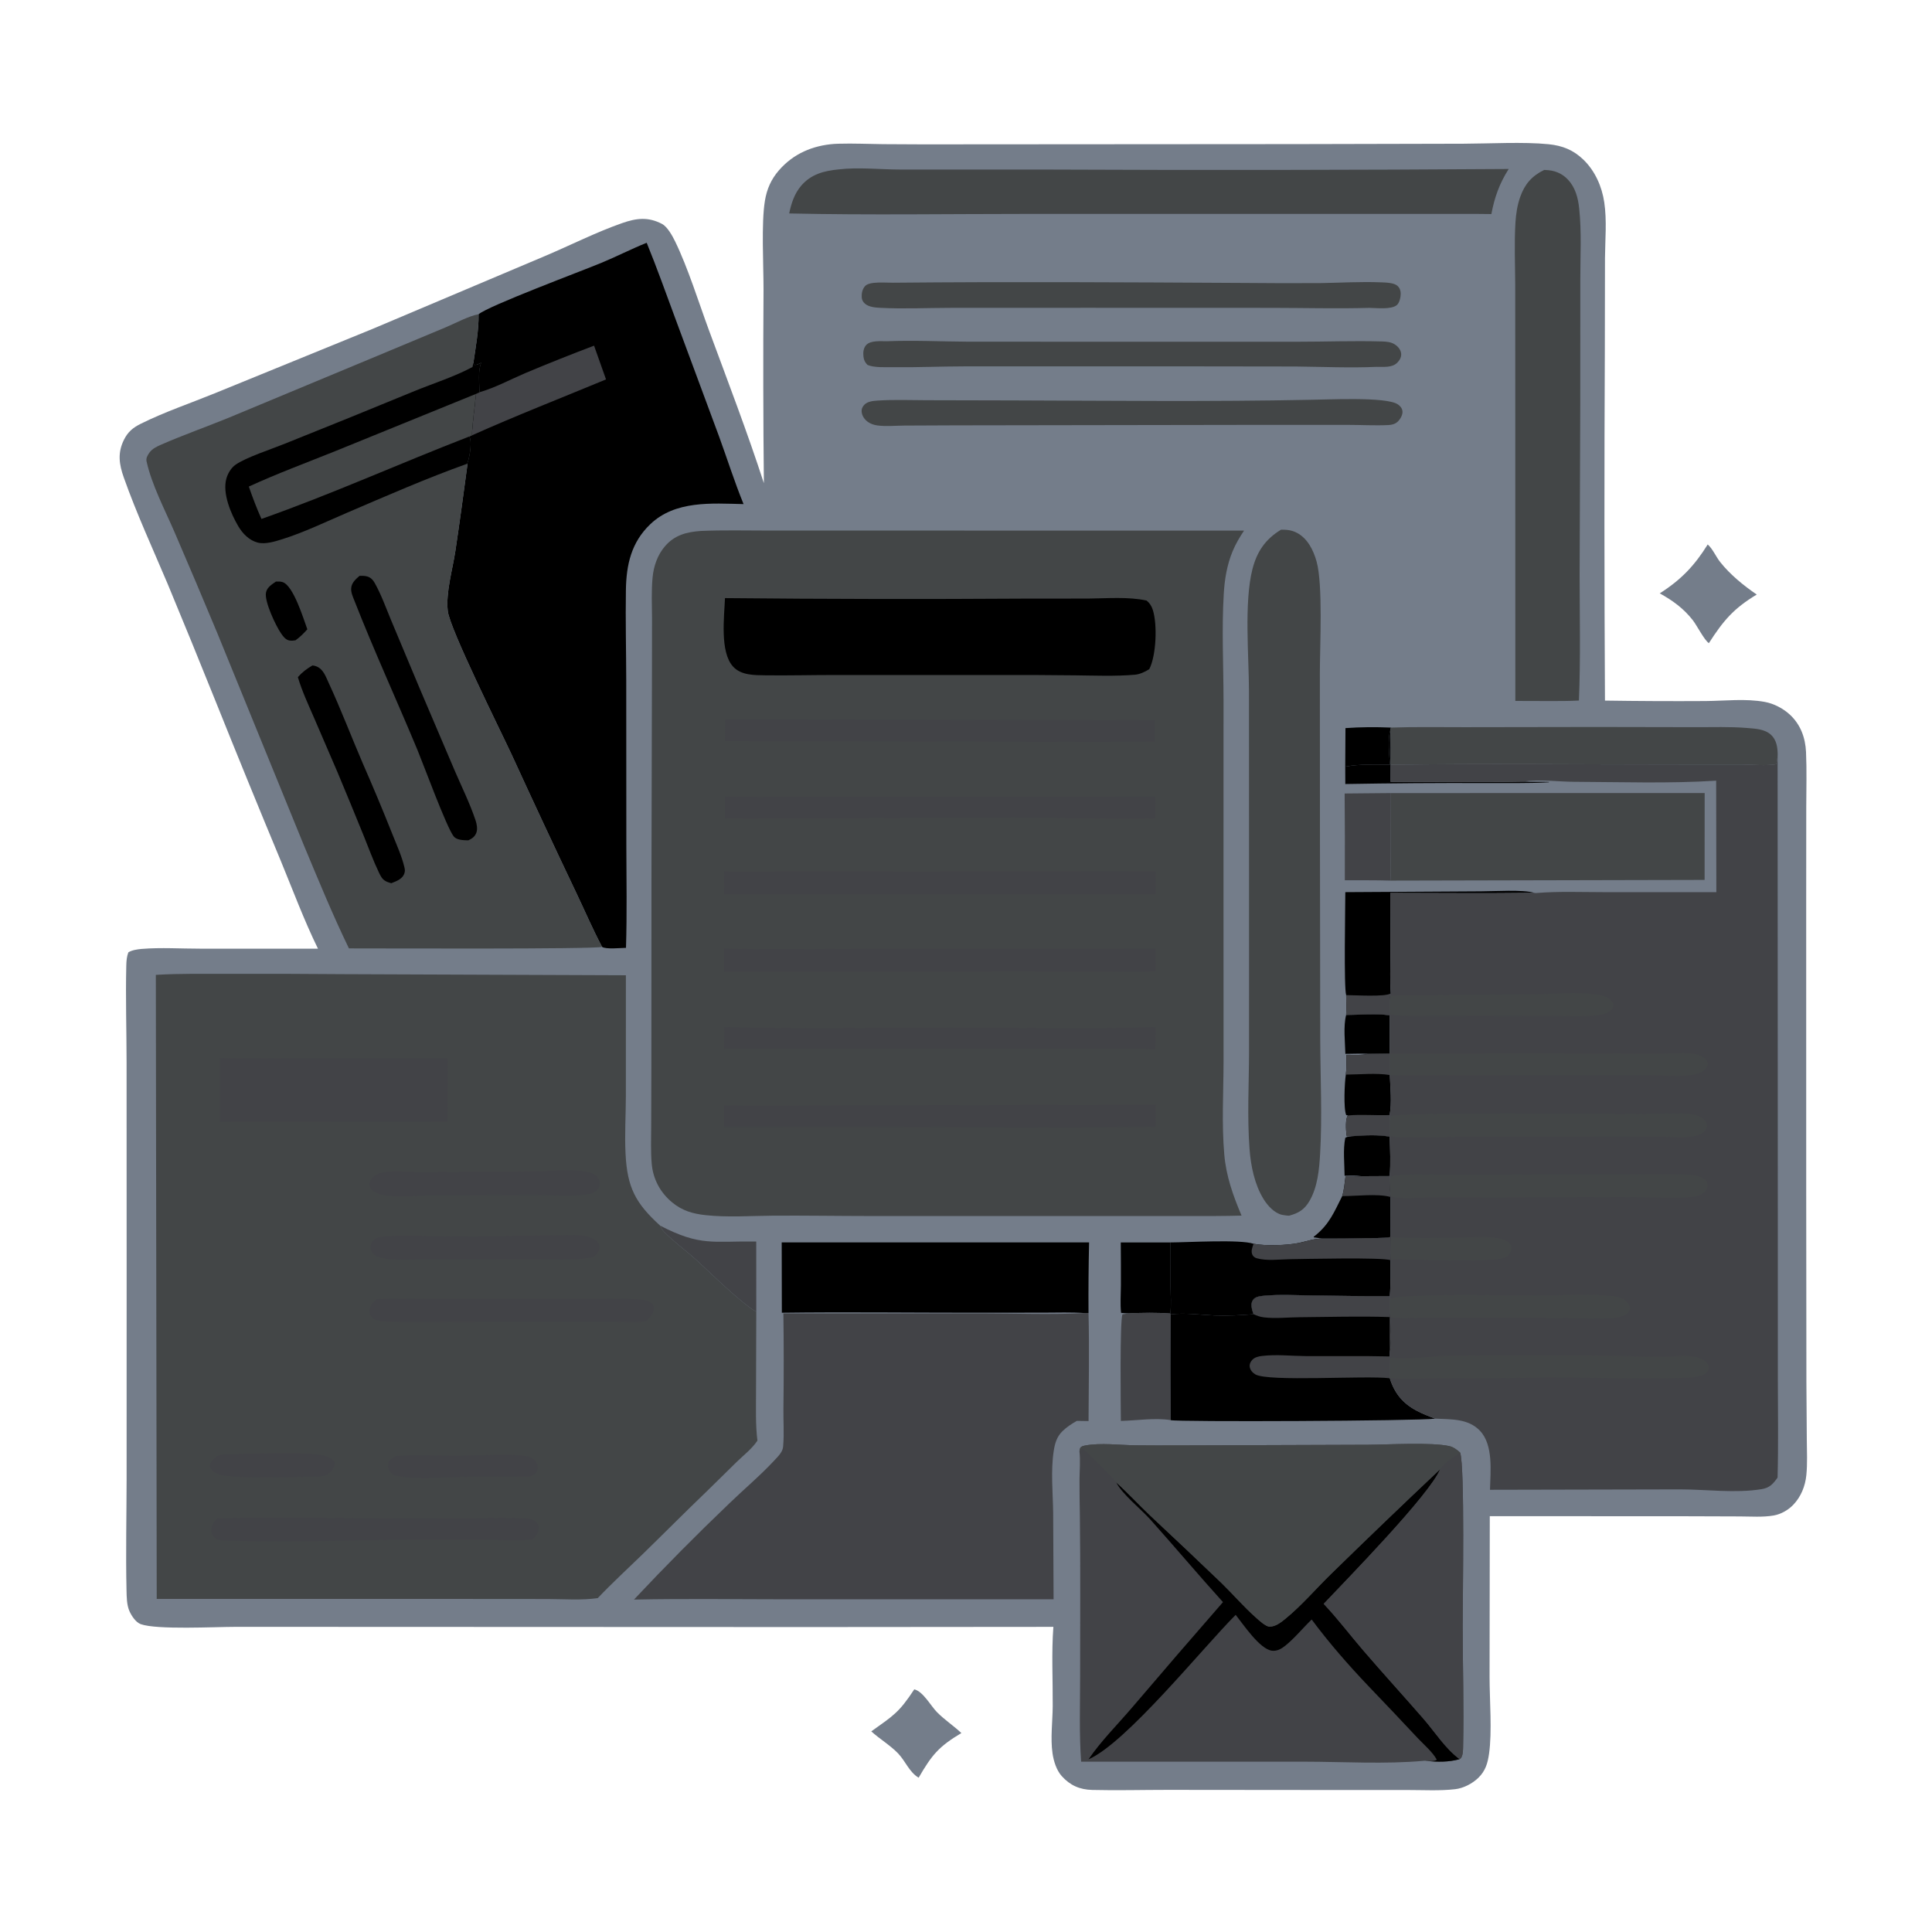 <?xml version="1.0" encoding="utf-8" ?>
<svg xmlns="http://www.w3.org/2000/svg" xmlns:xlink="http://www.w3.org/1999/xlink" width="1632" height="1632">
	<path fill="#747D8A" transform="scale(1.595 1.595)" d="M484.203 894.684C488.919 895.831 492.826 903.309 496.232 906.771C500.195 910.798 505.021 913.948 509.148 917.832C497.079 925.064 493.551 929.396 486.514 941.486C481.519 938.523 479.54 932.664 475.597 928.582C471.439 924.278 465.917 920.995 461.429 916.949C473.125 908.612 476.104 907.023 484.203 894.684Z"/>
	<path fill="#747D8A" transform="scale(1.595 1.595)" d="M904.415 288.345C907.069 290.703 908.737 294.771 910.983 297.614C916.243 304.274 923.398 310.109 930.386 314.875C918.124 322.237 912.67 328.721 905.028 340.611C902.655 339.109 898.627 331.135 896.496 328.43C891.536 322.132 885.959 318.131 879.015 314.239C890.276 307.072 897.404 299.622 904.415 288.345Z"/>
	<path fill="#747D8A" transform="scale(1.595 1.595)" d="M441.838 76.212Q442.995 76.15 444.153 76.116C451.958 75.883 459.848 76.266 467.661 76.348Q488.086 76.512 508.51 76.441L686.5 76.32L775.043 76.117C788.671 76.076 806.902 75.042 820.115 76.375C827.426 77.112 833.266 79.41 838.594 84.569C844.727 90.508 848.385 98.749 849.623 107.13C851.064 116.891 850.084 126.862 850.008 136.691L849.929 185.3Q849.473 278.169 849.998 371.035Q876.601 371.435 903.206 371.275C913.512 371.198 924.572 369.857 934.726 371.754C939.441 372.634 944.302 375.159 947.809 378.372C953.544 383.626 956.134 390.622 956.48 398.274C956.92 408.028 956.618 417.882 956.602 427.649L956.569 477.155L956.58 631.528L956.679 732L956.891 762.45C956.944 768.641 957.264 775.091 956.65 781.253C956.073 787.052 953.804 792.695 949.731 796.941C947.035 799.751 943.231 801.931 939.381 802.607C933.631 803.618 927.252 803.127 921.428 803.108L893.521 803.016L789 802.966L788.883 888.219C788.892 900.276 790.271 917.264 788.605 928.804C787.878 933.837 786.727 937.809 782.991 941.485C779.848 944.578 775.078 947.055 770.674 947.565C762.465 948.516 753.691 947.99 745.41 947.999L699.435 947.995L618.323 947.921C605.055 947.916 591.703 948.291 578.446 947.96C571.852 947.795 566.77 945.581 562.32 940.651C559.508 937.535 558.021 932.716 557.423 928.598C556.256 920.571 557.469 911.672 557.523 903.53C557.613 889.71 556.827 875.345 557.873 861.593L429.25 861.699L187.615 861.603L124.652 861.587C113.97 861.59 83.004 863.23 74.532 860.157C71.887 859.197 69.655 855.731 68.568 853.294C67.107 850.019 67.082 845.759 67.002 842.218C66.561 822.557 67.025 802.783 67.053 783.108L67.069 672.312L67.038 562.645C67.025 545.584 66.471 528.41 66.883 511.363C66.942 508.913 67.109 506.676 67.982 504.359C69.85 503.169 72.919 502.725 75.106 502.547C85.196 501.724 95.878 502.427 106.039 502.421L168.397 502.426C161.08 487.498 155.087 471.39 148.745 456.001Q131.212 413.858 114.225 371.491Q101.702 340.299 88.799 309.261C80.927 290.656 72.329 271.993 65.58 252.948C63.069 245.861 62.18 239.861 65.675 232.849C67.767 228.651 70.475 226.455 74.58 224.415C87.108 218.188 100.703 213.598 113.666 208.317L197.213 174.231L289.039 135.415C302.478 129.706 315.657 123.013 329.44 118.172C336.951 115.534 343.231 114.723 350.589 118.578C353.47 120.087 356.116 124.923 357.532 127.83C364.354 141.84 370.036 160.181 375.514 175.029C385.416 201.868 395.724 228.668 404.552 255.883Q404.016 204.65 404.371 153.416C404.387 140.368 403.135 118.276 405.097 106.363C406.12 100.149 408.359 95.011 412.491 90.243C420.165 81.386 430.338 77.071 441.838 76.212Z"/>
	<path transform="scale(1.595 1.595)" d="M736.129 405.01C735.793 399.852 734.841 391.703 736.284 386.824C736.674 392.865 736.42 398.962 736.498 405.016L736.448 414.069C759.876 414.035 783.373 414.384 806.792 413.931C811.282 414.215 815.893 413.928 820.418 414.116L820.239 414.311C808.823 414.932 797.286 414.641 785.851 414.705Q749.163 414.579 712.48 415.222L712.443 406.023C720.157 404.563 728.315 404.982 736.129 405.01Z"/>
	<path transform="scale(1.595 1.595)" d="M712.566 385.606C720.658 385.04 728.522 384.984 736.616 385.335L736.284 386.824C734.841 391.703 735.793 399.852 736.129 405.01C728.315 404.982 720.157 404.563 712.443 406.023L712.566 385.606Z"/>
	<path transform="scale(1.595 1.595)" d="M712.928 537.523C719.853 537.504 729.329 536.671 735.997 537.738L736.006 557.948L724.782 558.101C720.719 557.901 716.584 558.086 712.514 558.114C712.365 551.816 711.365 543.596 712.928 537.523Z"/>
	<path transform="scale(1.595 1.595)" d="M716.514 601.697C722.727 601.244 729.816 600.88 735.963 601.977C736.181 608.913 736.598 615.927 735.96 622.85Q728.522 622.942 721.083 622.93C718.139 622.489 715.078 622.671 712.106 622.684C712.05 616.358 711.204 608.753 712.472 602.602C713.725 601.829 715.073 601.861 716.514 601.697Z"/>
	<path fill="#424347" transform="scale(1.595 1.595)" d="M349.623 649.11C370.981 660.201 377.671 657.213 400.509 657.508L400.522 694.715C391.931 689.747 375.967 673.7 367.968 666.552C362.699 661.845 356.636 657.464 351.751 652.421C350.75 651.387 350.2 650.419 349.623 649.11Z"/>
	<path transform="scale(1.595 1.595)" d="M735.96 622.85L736.02 624.47C736.122 627.525 736.122 630.609 736.559 633.638L736.426 633.926L736.456 655.147C732.083 655.852 727.332 655.616 722.898 655.704Q711.558 656.023 700.213 655.936C698.728 655.738 697.244 655.553 695.767 655.304C695.793 654.685 695.698 655.056 696.484 654.419C704.146 648.208 706.527 641.963 710.836 633.469C711.843 630.136 712.137 626.593 712.581 623.147C715.43 623.176 718.239 623.099 721.083 622.93Q728.522 622.942 735.96 622.85Z"/>
	<path fill="#424347" transform="scale(1.595 1.595)" d="M735.96 622.85L736.02 624.47C736.122 627.525 736.122 630.609 736.559 633.638L736.426 633.926C729.412 632.016 718.39 633.497 710.836 633.469C711.843 630.136 712.137 626.593 712.581 623.147C715.43 623.176 718.239 623.099 721.083 622.93Q728.522 622.942 735.96 622.85Z"/>
	<path transform="scale(1.595 1.595)" d="M593.563 658.008L619.936 658.002L619.93 681.264C619.955 685.935 620.403 691.03 619.79 695.647C612.38 695.085 605.177 695.233 597.766 695.551C596.402 695.536 595.088 695.438 593.731 695.303C593.214 690.555 593.601 685.586 593.637 680.801Q593.674 669.404 593.563 658.008Z"/>
	<path transform="scale(1.595 1.595)" d="M724.782 558.101L736.006 557.948L736.04 569.344C736.316 576.196 737.189 583.753 735.963 590.533L736.002 593.285L736.073 601.403L735.963 601.977C729.816 600.88 722.727 601.244 716.514 601.697C715.382 601.568 714.415 601.652 713.289 601.746C713.17 601.287 713.133 601.198 713.073 600.657C712.823 598.383 712.432 592.418 713.867 590.756L712.96 590.538C711.469 587.226 712.09 573.157 712.772 569.12C713.232 565.712 713.015 562.071 713.028 558.626C716.847 558.625 721.05 558.945 724.782 558.101Z"/>
	<path fill="#424347" transform="scale(1.595 1.595)" d="M724.782 558.101L736.006 557.948L736.04 569.344C728.827 568.165 720.104 569.074 712.772 569.12C713.232 565.712 713.015 562.071 713.028 558.626C716.847 558.625 721.05 558.945 724.782 558.101Z"/>
	<path fill="#424347" transform="scale(1.595 1.595)" d="M713.867 590.756C721.174 590.062 728.618 590.843 735.963 590.533L736.002 593.285L736.073 601.403L735.963 601.977C729.816 600.88 722.727 601.244 716.514 601.697C715.382 601.568 714.415 601.652 713.289 601.746C713.17 601.287 713.133 601.198 713.073 600.657C712.823 598.383 712.432 592.418 713.867 590.756Z"/>
	<path fill="#424347" transform="scale(1.595 1.595)" d="M712.131 420.244L736.619 420.02L736.571 450.322C736.567 455.612 736.247 461.113 736.642 466.38C728.518 466.119 720.354 466.238 712.225 466.199Q712.337 443.221 712.131 420.244Z"/>
	<path fill="#424347" transform="scale(1.595 1.595)" d="M597.766 695.551C605.177 695.233 612.38 695.085 619.79 695.647L619.99 696.107Q619.799 724.108 620.022 752.108C611.653 750.761 602.107 752.319 593.617 752.534C593.549 745.156 593.016 699.56 594.461 696.08L597.766 695.551Z"/>
	<path transform="scale(1.595 1.595)" d="M712.485 472.488L784.427 472.059C791.162 472.063 806.885 471.021 812.616 472.877C787.193 473.218 761.738 472.956 736.311 472.93L736.38 505.483C736.369 512.327 736.071 519.296 736.574 526.118L736.349 527.198C735.757 530.463 735.943 534.079 736.102 537.391L735.997 537.738C729.329 536.671 719.853 537.504 712.928 537.523C713.089 534.013 713.029 530.533 712.938 527.021C711.647 522.97 712.491 480.553 712.485 472.488Z"/>
	<path fill="#424347" transform="scale(1.595 1.595)" d="M712.938 527.021C717.508 527.003 733.587 528.068 736.574 526.118L736.349 527.198C735.757 530.463 735.943 534.079 736.102 537.391L735.997 537.738C729.329 536.671 719.853 537.504 712.928 537.523C713.089 534.013 713.029 530.533 712.938 527.021Z"/>
	<path fill="#434647" transform="scale(1.595 1.595)" d="M693.497 211.741C702.301 211.698 733.957 209.963 740.253 214.121C741.569 214.99 742.598 216.212 742.756 217.844C742.938 219.715 741.589 222.027 740.265 223.286C738.898 224.586 737.121 225.033 735.28 225.118C728.104 225.45 720.653 225.018 713.455 225.017L664.499 225.02L505.75 225.268L478.895 225.386C474.295 225.421 469.031 225.94 464.525 225.297C462.814 225.054 461.078 224.464 459.659 223.464C457.963 222.269 456.558 220.33 456.352 218.224C456.196 216.619 456.701 215.426 457.818 214.297C459.504 212.593 462.369 212.321 464.611 212.164C473.274 211.559 482.179 211.945 490.868 211.957L536.98 212.064C589.105 212.216 641.387 212.803 693.497 211.741Z"/>
	<path fill="#434647" transform="scale(1.595 1.595)" d="M469.798 180.726C483.921 180.153 498.065 180.869 512.192 180.951L585.673 180.986L686.923 180.983C701.793 180.981 716.814 180.424 731.663 180.831C734.123 180.898 736.513 181.027 738.653 182.373C740.356 183.443 741.857 185.193 742.061 187.265C742.251 189.197 741.212 190.932 739.858 192.215C737.092 194.837 732.647 194.233 729.125 194.285C714.848 194.924 700.487 194.251 686.201 194.103L627.53 194.025L510.329 194.039C497.896 194.046 485.422 194.632 473.003 194.469C469.176 194.419 462.89 194.812 459.417 193.253C458.109 191.897 457.517 190.747 457.294 188.851C457.047 186.765 457.246 184.354 458.725 182.743C461.128 180.127 466.6 180.771 469.798 180.726Z"/>
	<path fill="#434647" transform="scale(1.595 1.595)" d="M472.896 149.731C534.447 149.14 596.102 149.497 657.657 149.841Q678.522 150.047 699.388 149.929C710.068 149.762 720.839 149.08 731.511 149.532C733.998 149.637 738.274 149.693 740.144 151.424C741.353 152.544 741.832 153.998 741.825 155.602C741.817 157.403 741.184 160.441 739.72 161.612C736.682 164.043 729.041 163.089 725.278 163.053C707.94 163.526 690.645 163.063 673.31 163.045L576.213 163.015L503.565 163.038C491.113 163.056 478.629 163.666 466.186 163.028C463.599 162.896 460.287 162.642 458.197 160.921C457.113 160.028 456.43 158.852 456.368 157.435C456.274 155.268 456.688 153.083 458.196 151.459C460.592 148.876 469.346 149.789 472.896 149.731Z"/>
	<path transform="scale(1.595 1.595)" d="M700.213 655.936Q711.558 656.023 722.898 655.704C727.332 655.616 732.083 655.852 736.456 655.147L736.573 655.372C736.526 659.256 736.364 663.181 736.56 667.059L736.423 667.418C736.364 673.695 736.591 680.162 736.037 686.408C722.092 686.52 708.183 686.25 694.242 686.063C686.233 685.956 677.88 685.478 669.9 686.194C668.064 686.359 665.394 686.532 664.038 687.946C662.891 689.145 662.656 690.602 662.869 692.176C663.05 693.518 663.408 694.751 663.881 696.013C657.042 696.543 650.22 696.958 643.358 696.681C635.856 696.379 627.439 695.133 619.99 696.107L619.79 695.647C620.403 691.03 619.955 685.935 619.93 681.264L619.936 658.002C628.82 657.986 656.879 656.282 663.894 658.711C670.086 659.931 681.607 659.581 687.882 658.278C692.149 657.392 695.777 655.972 700.213 655.936Z"/>
	<path fill="#424347" transform="scale(1.595 1.595)" d="M700.213 655.936Q711.558 656.023 722.898 655.704C727.332 655.616 732.083 655.852 736.456 655.147L736.573 655.372C736.526 659.256 736.364 663.181 736.56 667.059L736.423 667.418C732.353 665.793 690.615 666.779 683.066 666.885C677.643 666.961 670.786 667.892 665.596 666.379C664.627 666.096 663.738 665.523 663.296 664.59C662.357 662.604 663.241 660.644 663.894 658.711C670.086 659.931 681.607 659.581 687.882 658.278C692.149 657.392 695.777 655.972 700.213 655.936Z"/>
	<path fill="#434647" transform="scale(1.595 1.595)" d="M736.616 385.335C749.631 384.874 762.738 385.148 775.764 385.124L845.323 385.015L897.652 385.112C906.78 385.164 916.222 384.779 925.306 385.548C929.571 385.909 934.539 386.071 937.863 389.093C940.831 391.79 941.427 395.677 941.469 399.497C941.474 399.927 941.459 400.357 941.433 400.786L940.787 404.734C935.112 405.691 928.129 404.904 922.315 404.883L885.106 404.871C835.593 404.871 786.002 404.295 736.498 405.016C736.42 398.962 736.674 392.865 736.284 386.824L736.616 385.335Z"/>
	<path transform="scale(1.595 1.595)" d="M413.997 657.997L576.786 657.992Q576.355 676.696 576.481 695.404L574.581 695.425C567.433 694.887 560.121 695.172 552.949 695.178L515.396 695.213C481.636 695.223 447.825 694.784 414.071 695.229L413.997 657.997Z"/>
	<path transform="scale(1.595 1.595)" d="M663.881 696.013C663.408 694.751 663.05 693.518 662.869 692.176C662.656 690.602 662.891 689.145 664.038 687.946C665.394 686.532 668.064 686.359 669.9 686.194C677.88 685.478 686.233 685.956 694.242 686.063C708.183 686.25 722.092 686.52 736.037 686.408L735.998 687.982C736.017 691.103 735.802 694.492 736.251 697.567C736.579 703.508 737.193 709.909 736.081 715.773L736.019 718.379L736.082 719.14C736.034 722.736 735.947 726.338 736.046 729.933C738.528 737.853 742.896 743.203 750.247 747.104C753.363 748.758 756.786 750.116 760.105 751.316C751.498 752.584 622.474 753.132 620.022 752.108Q619.799 724.108 619.99 696.107C627.439 695.133 635.856 696.379 643.358 696.681C650.22 696.958 657.042 696.543 663.881 696.013Z"/>
	<path fill="#424347" transform="scale(1.595 1.595)" d="M663.881 696.013C663.408 694.751 663.05 693.518 662.869 692.176C662.656 690.602 662.891 689.145 664.038 687.946C665.394 686.532 668.064 686.359 669.9 686.194C677.88 685.478 686.233 685.956 694.242 686.063C708.183 686.25 722.092 686.52 736.037 686.408L735.998 687.982C736.017 691.103 735.802 694.492 736.251 697.567C736.579 703.508 737.193 709.909 736.081 715.773C735.903 709.706 736.009 703.602 735.978 697.531C720.161 696.983 704.078 697.492 688.244 697.613C682.128 697.66 675.446 698.418 669.396 697.686C667.396 697.443 665.706 696.843 663.881 696.013Z"/>
	<path fill="#424347" transform="scale(1.595 1.595)" d="M736.046 729.933C723.122 728.358 671.533 731.961 664.775 727.849C663.323 726.965 662.043 725.524 661.85 723.771C661.696 722.37 662.264 721.237 663.176 720.222C664.476 718.777 666.621 718.325 668.454 718.107C676.054 717.202 684.021 718.144 691.682 718.196C706.458 718.297 721.247 718.025 736.019 718.379L736.082 719.14C736.034 722.736 735.947 726.338 736.046 729.933Z"/>
	<path fill="#434647" transform="scale(1.595 1.595)" d="M736.619 420.02L902.799 420.005L902.767 466.005L736.642 466.38C736.247 461.113 736.567 455.612 736.571 450.322L736.619 420.02Z"/>
	<path fill="#434647" transform="scale(1.595 1.595)" d="M444.296 89.699C454.825 88.483 466.335 89.787 476.989 89.793L554.217 89.798Q676.613 90.341 799.007 89.497C794.11 97.233 791.536 104.389 789.838 113.367C784.647 113.262 779.443 113.302 774.25 113.278L544.064 113.291C502.065 113.29 459.936 113.969 417.953 113.046C419.037 107.832 420.672 102.707 424.146 98.549C429.431 92.222 436.493 90.445 444.296 89.699Z"/>
	<path fill="#434647" transform="scale(1.595 1.595)" d="M817.77 90.027C817.945 90.027 818.121 90.023 818.297 90.027C823.067 90.136 827.146 91.643 830.447 95.185C834.354 99.379 835.738 104.785 836.335 110.32C837.677 122.753 836.932 135.645 836.938 148.148L836.913 214.526L836.574 304.5C836.588 326.649 837.131 348.87 836.2 371.003C831.432 371.284 826.646 371.245 821.872 371.277Q812.201 371.306 802.531 371.218L802.496 203.799L802.466 150.855C802.417 139.923 801.93 128.814 802.587 117.903C802.866 113.26 803.583 108.576 805.152 104.182C807.549 97.467 811.353 93.12 817.77 90.027Z"/>
	<path fill="#434647" transform="scale(1.595 1.595)" d="M678.462 280.518C681.491 280.497 684.081 280.742 686.809 282.164C692.517 285.14 695.591 291.379 697.26 297.344C700.703 309.643 699.007 342.088 699.007 356.421L699.057 443.507L699.2 550.711C699.276 570.681 700.3 591.016 699.148 610.932C698.661 619.349 697.848 628.591 693.509 636.04C690.829 640.641 687.663 642.525 682.663 643.848C681.449 643.745 680.198 643.658 679.007 643.391C674.841 642.455 671.294 638.459 669.157 634.984C664.39 627.233 662.43 617.427 661.757 608.467C660.477 591.455 661.45 574.296 661.499 557.253L661.504 469.255L661.464 366.098C661.416 347.469 658.839 319.143 663.254 301.603C665.614 292.231 670.095 285.572 678.462 280.518Z"/>
	<path fill="#424347" transform="scale(1.595 1.595)" d="M574.581 695.425L576.481 695.404C576.963 714.419 576.572 733.579 576.5 752.602L570.288 752.511C567.521 754.083 564.822 755.824 562.56 758.083C559.675 760.964 558.676 764.448 558.066 768.37C556.433 778.88 557.606 790.456 557.761 801.083L557.983 846.997L417.636 847.001C390.335 846.988 363.062 846.574 335.759 847.142Q360.261 821.044 386.14 796.311C394.019 788.679 402.572 781.546 410.031 773.511C411.885 771.514 414.462 769.096 414.729 766.281C414.755 766.014 414.766 765.747 414.788 765.48C415.334 759.051 414.823 752.591 414.904 746.146Q415.236 720.875 414.881 695.604L519.998 695.601C538.09 695.601 556.531 696.348 574.581 695.425Z"/>
	<path transform="scale(1.595 1.595)" d="M253.47 166.438C258.617 161.993 308.039 143.543 318.508 139.2C326.575 135.852 334.398 131.826 342.491 128.577C347.962 141.944 352.789 155.616 357.827 169.153L380.839 231.214C385.166 243.066 389.026 255.316 393.801 266.976C376.875 266.591 357.641 264.958 344.368 277.647C334.328 287.247 331.692 299.033 331.477 312.501C331.222 328.428 331.621 344.413 331.658 360.345L331.711 448C331.757 466.014 332.09 483.973 331.529 501.986C328.906 502.012 320.773 502.883 318.851 501.454C313.891 492.096 309.66 482.208 305.092 472.644Q287.846 436.44 271.133 399.986C264.923 386.63 238.137 332.965 237.132 323.548C236.069 313.596 239.679 301.678 241.17 291.778C243.466 276.532 245.507 261.235 247.572 245.956L247.396 245.618Q247.745 244.689 248.017 243.734C248.851 240.768 250.04 233.836 248.564 231.165L249.935 230.572C250.183 223.284 251.445 215.901 252.068 208.615L253.979 207.722C253.873 203.014 253.052 196.513 254.831 192.144C253.595 192.706 252.374 193.507 250.986 193.191L250.722 192.098C251.937 183.669 253.572 174.975 253.47 166.438Z"/>
	<path transform="scale(1.595 1.595)" d="M254.831 192.144C254.981 192.105 255.131 192.069 255.279 192.028C260.442 190.626 265.588 188.032 270.51 185.927L295.991 175.007C301.014 172.848 306.132 170.382 311.503 169.225C314.506 168.577 318.259 168.155 321.051 169.773C328.452 174.064 333.816 193.897 335.885 202.351C332.693 210.549 329.578 212.068 321.744 215.539C303.365 223.684 284.265 230.678 265.615 238.241C260.576 240.284 251.506 242.726 247.572 245.956L247.396 245.618Q247.745 244.689 248.017 243.734C248.851 240.768 250.04 233.836 248.564 231.165L249.935 230.572C250.183 223.284 251.445 215.901 252.068 208.615L253.979 207.722C253.873 203.014 253.052 196.513 254.831 192.144Z"/>
	<path fill="#424347" transform="scale(1.595 1.595)" d="M253.979 207.722C262.149 205.365 270.275 200.993 278.116 197.631Q296.235 190.017 314.619 183.067L320.953 200.939C297.33 210.752 273.263 220.118 249.935 230.572C250.183 223.284 251.445 215.901 252.068 208.615L253.979 207.722Z"/>
	<path fill="#424347" transform="scale(1.595 1.595)" d="M571.682 768.688C571.852 767.905 571.819 766.897 572.502 766.388C573.191 765.874 573.741 765.734 574.561 765.577C582.845 763.993 592.985 765.347 601.482 765.441C615.187 765.592 628.909 765.45 642.615 765.437L724.615 765.15C735.241 765.087 758.063 763.762 767.513 765.851C769.698 766.333 771.694 767.827 773.317 769.314C775.855 776.969 774.62 846.848 774.641 861.56C774.671 882.736 775.335 904.078 774.863 925.233C774.824 926.971 774.793 929.427 773.823 930.941C773.567 931.341 773.382 931.429 773.032 931.671C766.972 933.281 761.61 933.179 755.408 932.616C754.674 932.475 754.915 932.463 754.28 932.521C733.469 934.413 711.827 933.018 690.923 932.995L572.578 932.997C571.493 918.068 572.043 902.911 572.037 887.941C572.027 859.438 572.262 830.908 571.902 802.409Q571.698 792.969 571.709 783.527C571.761 778.633 572.222 773.553 571.682 768.688Z"/>
	<path transform="scale(1.595 1.595)" d="M762.716 778.108C757.137 791.684 713.339 836.37 701.037 849.408C708.412 857.212 714.902 865.816 721.893 873.96C732.387 886.182 743.262 898.07 753.832 910.223C760.156 917.493 765.228 925.818 773.032 931.671C766.972 933.281 761.61 933.179 755.408 932.616C756.966 932.639 759.662 932.922 760.937 931.944C758.768 927.907 753.968 923.863 750.784 920.455Q737.707 906.461 724.438 892.649C713.863 881.512 703.842 870.028 694.672 857.704C689.964 862.226 685.702 867.55 680.623 871.633C678.622 873.241 676.211 874.594 673.555 874.208C667.041 873.263 658.454 860.264 654.42 855.239C637.21 872.426 596.429 923.133 576.496 931.736C582.995 922.185 591.821 913.365 599.342 904.574Q623.35 876.385 647.699 848.489C634.664 834.09 622.172 819.215 609.221 804.747C604.189 799.124 594.316 791.357 591.178 785.1C597.446 790.742 603.249 797.059 609.378 802.877Q628.355 820.586 647.091 838.551C653.126 844.442 658.669 850.927 664.973 856.529C666.55 857.93 670.224 861.431 672.307 861.474C675.486 861.539 678.342 859.278 680.686 857.369C689.371 850.299 697.169 841.101 705.254 833.264Q733.741 805.432 762.716 778.108Z"/>
	<path fill="#424347" transform="scale(1.595 1.595)" d="M773.317 769.314C775.855 776.969 774.62 846.848 774.641 861.56C774.671 882.736 775.335 904.078 774.863 925.233C774.824 926.971 774.793 929.427 773.823 930.941C773.567 931.341 773.382 931.429 773.032 931.671C765.228 925.818 760.156 917.493 753.832 910.223C743.262 898.07 732.387 886.182 721.893 873.96C714.902 865.816 708.412 857.212 701.037 849.408C713.339 836.37 757.137 791.684 762.716 778.108C765.051 774.538 769.851 771.666 773.317 769.314Z"/>
	<path fill="#434647" transform="scale(1.595 1.595)" d="M571.682 768.688C571.852 767.905 571.819 766.897 572.502 766.388C573.191 765.874 573.741 765.734 574.561 765.577C582.845 763.993 592.985 765.347 601.482 765.441C615.187 765.592 628.909 765.45 642.615 765.437L724.615 765.15C735.241 765.087 758.063 763.762 767.513 765.851C769.698 766.333 771.694 767.827 773.317 769.314C769.851 771.666 765.051 774.538 762.716 778.108Q733.741 805.432 705.254 833.264C697.169 841.101 689.371 850.299 680.686 857.369C678.342 859.278 675.486 861.539 672.307 861.474C670.224 861.431 666.55 857.93 664.973 856.529C658.669 850.927 653.126 844.442 647.091 838.551Q628.355 820.586 609.378 802.877C603.249 797.059 597.446 790.742 591.178 785.1C591.118 784.987 591.073 784.866 591 784.761C589.736 782.968 574.008 767.284 573.418 767.208L571.682 768.688Z"/>
	<path fill="#434647" transform="scale(1.595 1.595)" d="M184.794 502.277C176.17 484.508 168.612 466.049 160.995 447.829L115.104 335.338Q103.967 308.557 92.479 281.924C87.412 270.17 80.323 256.715 77.612 244.306C77.255 242.675 78.12 241.165 79.046 239.844C80.595 237.633 83.039 236.491 85.434 235.447C97.162 230.331 109.312 226.061 121.163 221.216L196.29 189.945L236.178 173.293C241.033 171.267 248.528 167.197 253.47 166.438C253.572 174.975 251.937 183.669 250.722 192.098L250.986 193.191C252.374 193.507 253.595 192.706 254.831 192.144C253.052 196.513 253.873 203.014 253.979 207.722L252.068 208.615C251.445 215.901 250.183 223.284 249.935 230.572L248.564 231.165C250.04 233.836 248.851 240.768 248.017 243.734Q247.745 244.689 247.396 245.618L247.572 245.956C245.507 261.235 243.466 276.532 241.17 291.778C239.679 301.678 236.069 313.596 237.132 323.548C238.137 332.965 264.923 386.63 271.133 399.986Q287.846 436.439 305.092 472.644C309.66 482.208 313.891 492.096 318.851 501.454C316.173 502.795 196.729 502.236 184.794 502.277Z"/>
	<path transform="scale(1.595 1.595)" d="M146.144 307.997C147.383 307.957 148.573 307.906 149.767 308.321C155.494 310.315 160.825 328.019 162.767 333.284C160.8 335.473 158.891 337.407 156.481 339.116C155.462 339.278 154.442 339.377 153.414 339.238C151.34 338.956 149.968 337.057 148.858 335.465C146.093 331.501 139.857 318.347 140.884 313.732C141.502 310.955 143.982 309.514 146.144 307.997Z"/>
	<path transform="scale(1.595 1.595)" d="M165.469 352.421C166.175 352.505 166.827 352.623 167.495 352.881C171.233 354.32 172.508 358.291 174.077 361.672C180.563 375.653 186.063 390.222 192.176 404.392Q200.299 422.902 207.767 441.685C210.046 447.431 212.801 453.415 214.208 459.43C214.521 460.772 214.535 461.661 214.012 462.947C212.906 465.661 209.716 466.774 207.216 467.758C206.206 467.46 205.159 467.161 204.235 466.647C202.327 465.586 201.552 463.913 200.652 462.032C197.659 455.78 195.279 449.189 192.674 442.765Q185.827 425.892 178.795 409.096L166.366 380.254C163.283 373.145 159.948 366.057 157.752 358.613C160.074 355.964 162.465 354.194 165.469 352.421Z"/>
	<path transform="scale(1.595 1.595)" d="M190.391 304.979C191.765 304.936 193.128 304.916 194.465 305.293C196.346 305.823 197.579 307.173 198.505 308.838C202.014 315.144 204.511 322.203 207.293 328.866L222.214 364.473L240.897 408.312C244.606 416.916 248.86 425.5 251.838 434.388C252.496 436.353 253.047 439.066 252.253 441.076C251.405 443.222 250.074 444.033 248.081 445.033C247.882 445.035 247.683 445.042 247.485 445.037C245.26 444.983 241.811 444.879 240.285 442.961C236.526 438.233 224.187 404.631 221.088 397.177C210.185 370.954 197.965 344.38 187.662 318.029C186.849 315.948 185.817 313.799 185.99 311.523C186.214 308.58 188.334 306.825 190.391 304.979Z"/>
	<path transform="scale(1.595 1.595)" d="M247.396 245.618C226.106 253.215 204.287 262.764 183.47 271.693C172.337 276.468 161.185 281.876 149.625 285.524C145.728 286.753 140.48 288.413 136.424 287.341C131.975 286.166 128.517 282.613 126.238 278.765C122.276 272.074 117.703 261.27 119.892 253.452C120.652 250.737 122.385 247.793 124.723 246.143C130.288 242.212 143.907 237.822 150.701 235.044Q185.208 221.259 219.562 207.097C229.578 202.993 240.753 199.487 250.244 194.36L250.722 192.098L250.986 193.191C252.374 193.507 253.595 192.706 254.831 192.144C253.052 196.513 253.873 203.014 253.979 207.722L252.068 208.615C251.445 215.901 250.183 223.284 249.935 230.572L248.564 231.165C250.04 233.836 248.851 240.768 248.017 243.734Q247.745 244.689 247.396 245.618Z"/>
	<path fill="#434647" transform="scale(1.595 1.595)" d="M252.068 208.615C251.445 215.901 250.183 223.284 249.935 230.572L248.564 231.165C211.786 245.388 175.65 261.74 138.471 274.833C135.938 269.206 133.803 263.514 131.777 257.693C146.809 250.778 162.088 245.148 177.412 238.982L252.068 208.615Z"/>
	<path fill="#424347" transform="scale(1.595 1.595)" d="M736.498 405.016C786.002 404.295 835.593 404.871 885.106 404.871L922.315 404.883C928.129 404.904 935.112 405.691 940.787 404.734L941.433 400.786L941.541 650.395L941.559 730.78C941.584 748.064 941.879 765.269 941.41 782.553C938.942 785.959 937.248 787.967 932.878 788.675C919.077 790.91 903.826 788.805 889.838 788.779L789.11 788.999C789.35 779.419 790.982 765.302 783.798 757.741C777.547 751.162 768.362 751.737 760.105 751.316C756.786 750.116 753.363 748.758 750.247 747.104C742.896 743.203 738.528 737.853 736.046 729.933C735.947 726.338 736.034 722.736 736.082 719.14L736.019 718.379L736.081 715.773C737.193 709.909 736.579 703.508 736.251 697.567C735.802 694.492 736.017 691.103 735.998 687.982L736.037 686.408C736.591 680.162 736.364 673.695 736.423 667.418L736.56 667.059C736.364 663.181 736.526 659.256 736.573 655.372L736.456 655.147L736.426 633.926L736.559 633.638C736.122 630.609 736.122 627.525 736.02 624.47L735.96 622.85C736.598 615.927 736.181 608.913 735.963 601.977L736.073 601.403L736.002 593.285L735.963 590.533C737.189 583.753 736.316 576.196 736.04 569.344L736.006 557.948L735.997 537.738L736.102 537.391C735.943 534.079 735.757 530.463 736.349 527.198L736.574 526.118C736.071 519.296 736.369 512.327 736.38 505.483L736.311 472.93C761.738 472.956 787.193 473.218 812.616 472.877C813.387 472.991 813.09 472.994 813.803 472.937C825.465 471.992 837.476 472.486 849.182 472.489L908.986 472.503L908.886 413.453C884.05 415.031 858.583 414.154 833.673 414.043C824.777 414.004 815.62 412.595 806.792 413.931C783.373 414.384 759.876 414.035 736.448 414.069L736.498 405.016Z"/>
	<path fill="#434647" transform="scale(1.595 1.595)" d="M736.573 655.372C748.861 655.74 761.208 655.605 773.5 655.493C779.324 655.44 785.179 654.784 790.987 655.439C793.542 655.728 797.239 656.307 799.161 658.152C800.116 659.069 800.506 659.972 800.473 661.314C800.435 662.893 799.006 664.869 797.723 665.669C791.981 669.244 746.896 666.727 736.56 667.059C736.364 663.181 736.526 659.256 736.573 655.372Z"/>
	<path fill="#434647" transform="scale(1.595 1.595)" d="M736.349 527.198L812.242 526.522C823.257 526.467 835.091 525.225 845.983 526.692C848.576 527.041 851.247 527.86 853.145 529.771C854.125 530.759 854.222 531.177 854.507 532.488C854.07 534.159 853.408 535.06 851.95 535.941C849.305 537.54 846.054 537.818 843.032 538.003C836.392 538.408 829.58 538.104 822.922 538.08L787.238 538.018L758.163 538.035C750.841 538.05 743.378 538.3 736.102 537.391C735.943 534.079 735.757 530.463 736.349 527.198Z"/>
	<path fill="#434647" transform="scale(1.595 1.595)" d="M735.998 687.982C737.942 686.452 749.051 686.367 752.415 686.239C772.854 685.462 793.56 686.119 814.035 686.115C827.399 686.113 841.749 684.989 854.998 686.497C857.894 686.826 860.106 687.544 861.928 689.901C862.674 690.866 862.997 691.674 863.308 692.838C863.018 694.375 862.701 695.183 861.325 696.035C858.833 697.578 855.511 698.008 852.632 698.139C844.422 698.514 836.15 698.077 827.935 698.02L782.957 697.908L753.106 697.95C747.663 697.96 741.612 698.484 736.251 697.567C735.802 694.492 736.017 691.103 735.998 687.982Z"/>
	<path fill="#434647" transform="scale(1.595 1.595)" d="M736.082 719.14C740.828 719.193 745.617 719.339 750.358 719.093C755.789 718.812 761.166 718.091 766.611 718.037C800.773 717.698 835.204 717.462 869.353 718.4C874.025 718.529 878.743 718.608 883.415 718.46C887.303 718.337 891.339 717.803 895.21 718.213C898.082 718.518 901.271 719.202 903.432 721.272C904.568 722.361 905.053 723.424 905.058 725.015C904.37 726.652 903.488 727.454 901.883 728.167C898.015 729.885 892.579 729.649 888.356 729.784C865.263 730.52 842.129 729.301 819.029 729.559Q791.079 729.938 763.127 729.973C754.21 729.996 744.927 730.551 736.046 729.933C735.947 726.338 736.034 722.736 736.082 719.14Z"/>
	<path fill="#434647" transform="scale(1.595 1.595)" d="M736.006 557.948L852.432 557.873Q865.915 558.022 879.398 557.969C884.575 557.917 890.125 557.37 895.266 557.869C898.128 558.147 901.633 559.016 903.589 561.305C904.196 562.015 904.328 562.641 904.493 563.524C904.118 565.247 903.423 566.215 901.974 567.197C899.561 568.83 896.519 569.429 893.657 569.629C886.935 570.099 879.997 569.5 873.244 569.492L827.782 569.495L768.447 569.524C757.688 569.528 746.781 569.898 736.04 569.344L736.006 557.948Z"/>
	<path fill="#434647" transform="scale(1.595 1.595)" d="M736.002 593.285L736.844 591.008C741.332 588.972 852.046 590.02 867.344 590.007C875.648 590 884.043 589.519 892.334 589.764C894.514 589.828 896.704 590.082 898.774 590.802C900.774 591.498 903.039 592.803 903.821 594.9C904.242 596.031 904.088 597.157 903.458 598.175C902.159 600.276 899.396 601.412 897.053 601.776C891.97 602.566 886.306 602.094 881.149 602.037Q869.166 601.879 857.182 601.881L777.875 601.99C765.679 602.025 753.3 602.559 741.124 602.196C739.497 602.148 737.479 602.286 736.073 601.403L736.002 593.285Z"/>
	<path fill="#434647" transform="scale(1.595 1.595)" d="M736.02 624.47C736.621 623.417 736.626 622.981 737.872 622.691C743.043 621.491 766.242 622.3 773.218 622.232Q814.001 621.92 854.785 622.028C867.486 622.048 880.464 621.407 893.124 622.067C896.18 622.227 899.746 622.508 902.361 624.23C903.293 624.843 903.994 625.697 904.213 626.812Q904.268 627.082 904.292 627.356Q904.316 627.63 904.308 627.906Q904.3 628.181 904.26 628.453Q904.221 628.726 904.15 628.992Q904.08 629.258 903.98 629.515Q903.879 629.771 903.75 630.014Q903.621 630.257 903.465 630.484Q903.308 630.711 903.127 630.918C900.616 633.781 895.805 634.13 892.248 634.211C881.046 634.465 869.814 633.979 858.609 633.971L789.905 634.174L756.25 634.197C750.411 634.198 742.093 635.17 736.559 633.638C736.122 630.609 736.122 627.525 736.02 624.47Z"/>
	<path fill="#434647" transform="scale(1.595 1.595)" d="M82.53 516.291C95.35 515.525 108.371 515.77 121.218 515.75Q151.873 515.66 182.527 515.923L331.471 516.505L331.46 580.597C331.433 590.721 330.776 600.96 331.292 611.065C332.201 628.881 336.493 637.169 349.623 649.11C350.2 650.419 350.75 651.387 351.751 652.421C356.636 657.464 362.699 661.845 367.968 666.552C375.967 673.7 391.931 689.747 400.522 694.715L400.399 736.996C400.407 745.591 400.074 754.431 401.133 762.965C398.254 767.285 393.911 770.603 390.204 774.189C384.864 779.353 379.668 784.661 374.305 789.808C362.82 800.83 351.626 812.124 340.223 823.223C332.296 830.939 324.194 838.336 316.571 846.368C308.028 847.591 298.698 846.871 290.051 846.845L245.533 846.808L83 846.803L82.53 516.291Z"/>
	<path fill="#424347" transform="scale(1.595 1.595)" d="M118.888 770.255C129.92 770.128 164.631 768.692 172.227 771.052C174.307 771.698 176.119 772.483 177.156 774.489C177.417 776.124 176.873 777.151 175.91 778.414C173.981 780.946 172.69 781.503 169.625 781.994C159.479 782.038 123.857 783.372 116.306 780.901C114.024 780.155 112.337 779.268 111.241 777.085C111.136 775.369 111.687 774.417 112.769 773.166C114.704 770.929 115.984 770.504 118.888 770.255Z"/>
	<path fill="#424347" transform="scale(1.595 1.595)" d="M209.815 771.031C220.762 770.497 231.903 771.005 242.875 770.962C251.945 770.927 272.392 769.76 279.753 771.405C281.594 771.817 283.194 772.865 284.104 774.548C284.826 775.883 284.996 777.499 284.443 778.934C283.733 780.774 282.16 781.333 280.474 781.965C268.231 782.016 255.972 781.965 243.731 782.2C233.029 782.405 221.013 783.554 210.504 781.686C208.767 781.377 207.515 780.74 206.521 779.216C205.661 777.899 205.223 776.38 205.711 774.824C206.33 772.851 208.152 771.982 209.815 771.031Z"/>
	<path fill="#424347" transform="scale(1.595 1.595)" d="M293.296 654.255C299.928 654.297 309.697 652.923 315.431 656.767C316.546 657.514 317.342 658.579 317.481 659.948C317.661 661.717 316.946 663.303 315.709 664.528C314.441 665.785 313.233 666.023 311.521 666.263C302.314 667.554 292.017 666.884 282.692 666.953L221.75 667.017C216.483 667.055 202.327 667.841 198.451 664.684C197.145 663.62 196.173 662.094 196.211 660.359C196.242 658.997 196.855 657.745 197.838 656.82C199.333 655.413 201.283 655.163 203.243 654.976C213.985 653.95 227.35 654.886 238.326 654.919C256.659 654.975 274.966 654.511 293.296 654.255Z"/>
	<path fill="#424347" transform="scale(1.595 1.595)" d="M286.39 620.273C293.221 620.053 310.516 618.349 315.678 622.571C316.854 623.533 317.504 625.015 317.58 626.52C317.654 627.99 317.146 629.156 316.22 630.247C314.625 632.127 311.881 632.448 309.601 632.703C300.93 633.669 291.602 632.871 282.846 632.897L226.625 633.075C219.855 633.191 202.506 634.917 197.614 630.768C196.538 629.854 195.639 628.523 195.675 627.057C195.707 625.722 196.5 624.478 197.428 623.572C199.343 621.701 202.046 620.893 204.646 620.598C210.311 619.954 216.278 620.824 221.996 620.766C243.452 620.549 264.942 620.729 286.39 620.273Z"/>
	<path fill="#424347" transform="scale(1.595 1.595)" d="M199.393 688.02C208.65 687.638 218.013 687.892 227.281 687.891L278.382 687.893L316.093 687.903C322.997 687.905 330.074 687.574 336.952 688.087C339.305 688.262 343.417 688.467 345.102 690.193C345.954 691.066 346.426 692.047 346.307 693.285C346.043 696.024 344.061 698 342.102 699.706C337.172 700.558 331.543 700.033 326.51 700.034L295.798 700.029L242.344 700.048C230.862 700.093 219.264 700.443 207.792 699.996C205.519 699.908 199.75 699.977 197.974 698.529C196.69 697.482 195.748 696.183 195.697 694.476C195.618 691.812 197.624 689.713 199.393 688.02Z"/>
	<path fill="#424347" transform="scale(1.595 1.595)" d="M115.214 804.015C147.735 803.396 180.388 804.021 212.923 804.019L251.468 803.982C259.851 803.941 268.344 803.605 276.716 804.045C278.982 804.164 281.463 804.064 283.319 805.564C284.474 806.497 285.328 807.725 285.328 809.266C285.329 811.866 283.619 813.724 281.87 815.42C274.389 816.129 266.508 815.577 258.989 815.544L218.641 815.522C186.385 815.591 153.875 817 121.649 815.96C119.287 815.884 115.61 816.17 113.761 814.529C112.605 813.504 111.95 812.281 111.872 810.717C111.731 807.898 113.302 805.856 115.214 804.015Z"/>
	<path fill="#424347" transform="scale(1.595 1.595)" d="M116.494 560.302C130.5 560.821 144.666 560.399 158.685 560.398L237.121 560.384L237.054 594.01L116.493 594.072L116.494 560.302Z"/>
	<path fill="#434647" transform="scale(1.595 1.595)" d="M371.051 281.204C383.063 280.68 395.183 280.99 407.208 280.99L469.336 280.992L658.855 281.014C656.504 284.534 654.434 288.005 652.812 291.923C649.798 299.209 648.57 306.729 648.104 314.562C646.992 333.248 647.963 352.067 647.985 370.78L647.972 475.202L647.997 562.397C647.966 578.75 646.97 595.083 648.383 611.405C649.39 623.04 653.039 633.128 657.53 643.788C652.861 643.963 648.169 643.94 643.496 644.005L460.319 644.012C443.297 644.004 426.273 643.708 409.252 643.826C397.476 643.908 385.442 644.818 373.723 643.555C366.994 642.83 361.415 641.258 356.08 636.881C349.707 631.653 345.837 624.475 345.144 616.226C344.588 609.608 344.856 602.807 344.88 596.168L344.975 564.007L345.031 459.329L345.281 355.912L345.315 327.411C345.27 320.267 344.93 312.986 345.606 305.869C346.182 299.798 348.226 293.835 352.273 289.181C357.348 283.347 363.684 281.735 371.051 281.204Z"/>
	<path fill="#424347" transform="scale(1.595 1.595)" d="M383.893 421.795C393.348 422.269 402.98 421.913 412.459 421.914L466.073 421.92L611.916 421.798L611.849 433.426C586.774 433.897 561.524 433.008 536.422 433L383.908 433.498L383.893 421.795Z"/>
	<path fill="#424347" transform="scale(1.595 1.595)" d="M383.655 543.942C423.463 544.914 463.459 544.181 503.283 544.184C539.442 544.187 575.83 545.009 611.962 543.951C611.991 547.92 612.011 551.872 611.821 555.838C602.396 555.128 592.716 555.551 583.258 555.549L532.692 555.556L383.512 555.55L383.655 543.942Z"/>
	<path fill="#424347" transform="scale(1.595 1.595)" d="M383.975 380.97L611.537 381.465L611.496 392.74Q564.498 393.014 517.5 392.732L383.913 392.549L383.975 380.97Z"/>
	<path fill="#424347" transform="scale(1.595 1.595)" d="M543.469 585.25L612.066 585.162L612.005 596.736C559.085 597.499 506.069 596.836 453.137 596.857L383.496 596.896L383.487 585.439C404.662 585.78 425.884 585.448 447.063 585.411L543.469 585.25Z"/>
	<path fill="#424347" transform="scale(1.595 1.595)" d="M383.543 461.509C392.573 461.99 401.75 461.648 410.801 461.647L459.873 461.639L612.035 461.474L612.053 473.547L383.53 473.549L383.543 461.509Z"/>
	<path fill="#424347" transform="scale(1.595 1.595)" d="M383.485 502.411C410.22 502.944 437.052 502.485 463.796 502.485L611.969 502.439L612.005 514.255C603.804 515.266 595.114 514.6 586.849 514.579L542.277 514.524L383.507 514.594L383.485 502.411Z"/>
	<path transform="scale(1.595 1.595)" d="M383.956 316.76Q463.467 317.544 542.98 317.032L576.242 317.007C586.339 316.927 597.331 315.92 607.243 318.058C608.932 319.449 609.878 320.95 610.547 323.046C612.991 330.695 612.382 347.187 608.652 354.403C606.388 355.819 603.671 357.109 600.988 357.34C590.573 358.235 579.742 357.778 569.276 357.66Q549.679 357.438 530.08 357.484L441.189 357.486C429.251 357.492 417.278 357.802 405.345 357.647C399.531 357.571 392.492 357.693 388.232 353.022C381.147 345.253 383.573 326.5 383.956 316.76Z"/>
</svg>
